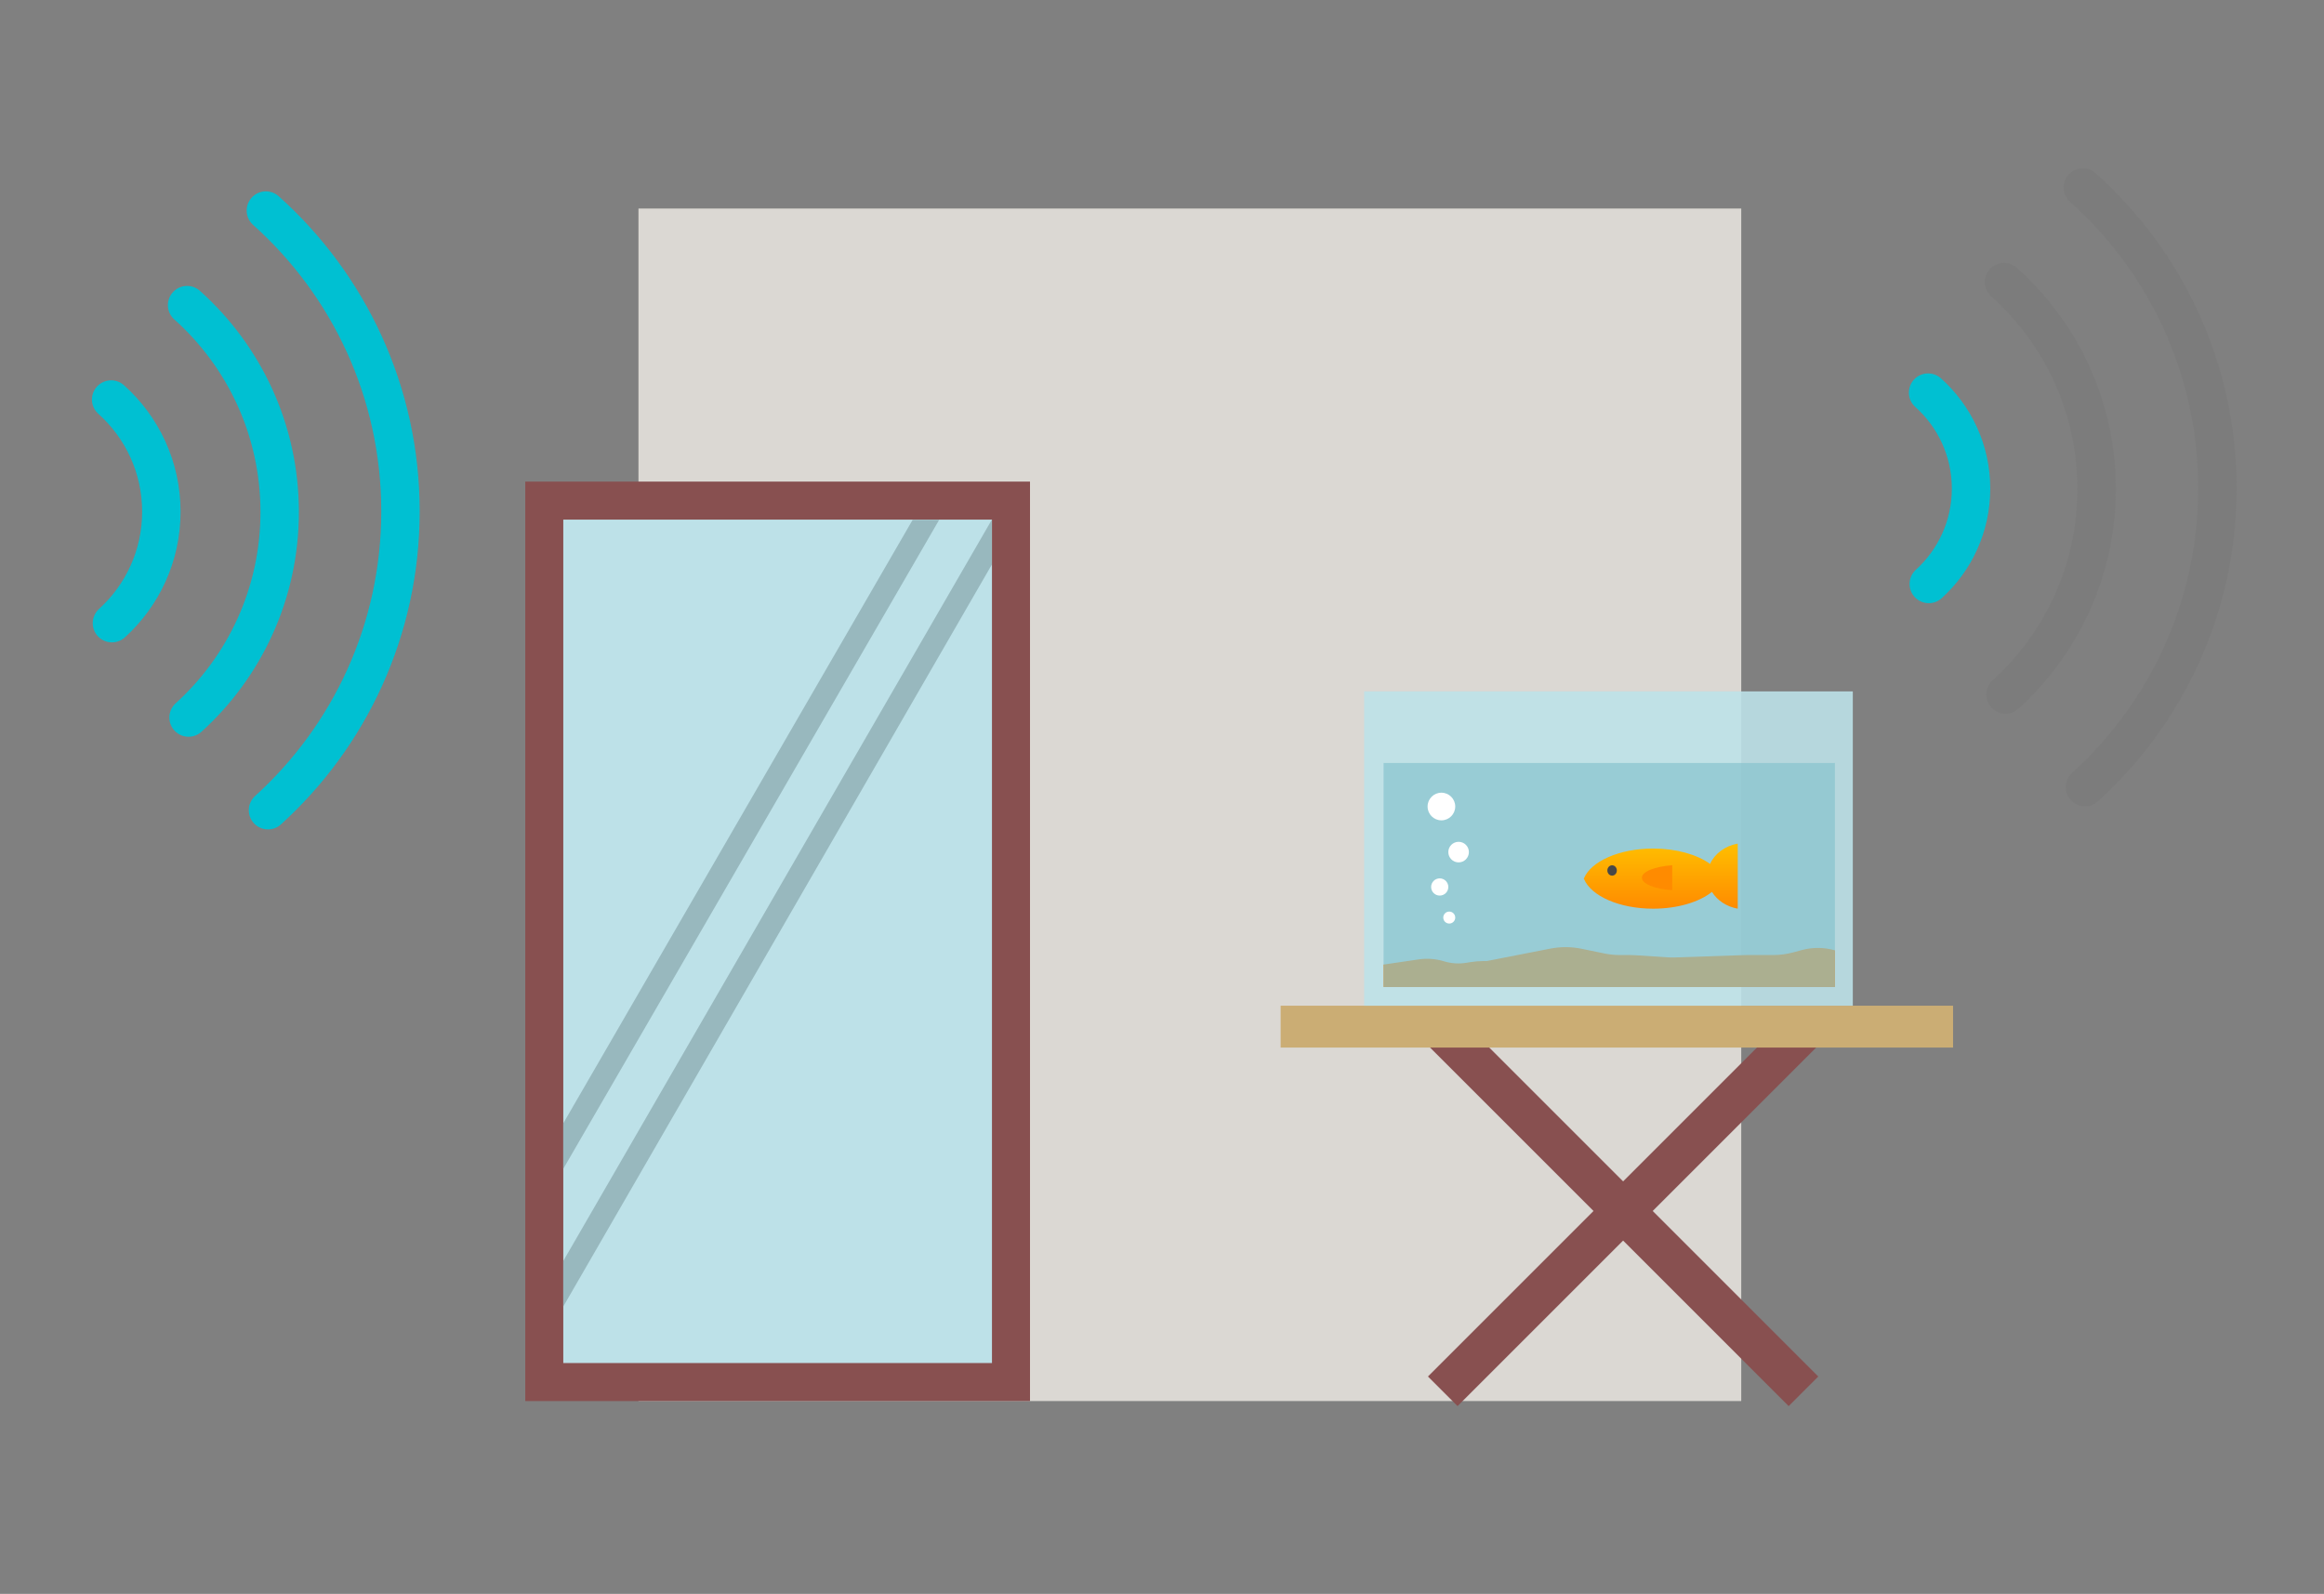 <?xml version="1.0" encoding="UTF-8"?>
<svg width="605px" height="415px" viewBox="0 0 605 415" version="1.1" xmlns="http://www.w3.org/2000/svg" xmlns:xlink="http://www.w3.org/1999/xlink">
    <rect x="0" y="0" width="605" height="415" fill="#808080" stroke="none"/>
    <!-- Generator: Sketch 53 (72520) - https://sketchapp.com -->
    <title>69_ts_tv_cabo_coaxial copy 31</title>
    <desc>Created with Sketch.</desc>
    <defs>
        <linearGradient x1="50%" y1="0%" x2="50%" y2="100%" id="linearGradient-1">
            <stop stop-color="#FFBF00" offset="0%"></stop>
            <stop stop-color="#FF8B00" offset="100%"></stop>
        </linearGradient>
    </defs>
    <g id="Page-1" stroke="none" stroke-width="1" fill="none" fill-rule="evenodd">
        <g id="Group-4-Copy" transform="translate(27.387, 48.693)">
            <g id="Group-3" transform="translate(108.5, 5)">
                <rect id="Rectangle" fill="#DBD8D3" x="30.325" y="0.6" width="287.08" height="310.5"></rect>
                <rect id="Rectangle-Copy" stroke="#885050" stroke-width="9.9" fill="#BDE1E8" transform="translate(66.55, 191.4) scale(-1, 1) translate(-66.55, -191.4) " x="5.8" y="76.65" width="121.5" height="229.5"></rect>
                <rect id="Rectangle-Copy-8" stroke="#885050" stroke-width="9.9" fill="#BDE1E8" transform="translate(286.653, 260.294) scale(-1, 1) rotate(-45) translate(-286.653, -260.294) " x="224.274" y="260.723" width="124.758" height="1"></rect>
                <rect id="Rectangle-Copy-9" stroke="#885050" stroke-width="9.9" fill="#BDE1E8" transform="translate(286.653, 260.294) scale(-1, 1) rotate(-315) translate(-286.653, -260.294) " x="224.274" y="260.723" width="124.758" height="1"></rect>
                <rect id="Rectangle-Copy-7" stroke="#CBAD74" stroke-width="9.9" fill="#BDE1E8" transform="translate(285.022, 212.685) scale(-1, 1) translate(-285.022, -212.685) " x="202.447" y="213.114" width="165.15" height="1"></rect>
                <rect id="Rectangle-Copy-5" fill="#BDE1E8" opacity="0.89" transform="translate(282.843, 167.245) scale(-1, 1) translate(-282.843, -167.245) " x="219.236" y="126.326" width="127.214" height="81.838"></rect>
                <path d="M224.3,197.452 L233.438,196.107 C235.569,195.793 237.742,195.941 239.811,196.541 L240.186,196.65 C242.006,197.178 243.921,197.297 245.792,196.997 L247.007,196.802 C248.09,196.628 249.185,196.541 250.282,196.541 C250.569,196.541 250.855,196.541 251.142,196.541 C256.661,195.461 262.18,194.381 267.699,193.301 L267.699,193.301 C270.394,192.773 273.166,192.787 275.856,193.342 L281.718,194.55 C283.093,194.834 284.493,194.977 285.898,194.977 L288.475,194.977 C288.926,194.977 289.377,194.992 289.826,195.021 L298.117,195.563 C298.799,195.608 299.483,195.619 300.167,195.596 L318.15,194.989 C318.383,194.981 318.616,194.977 318.849,194.977 L325.623,194.977 C327.465,194.977 329.3,194.731 331.078,194.245 L333.111,193.69 C335.955,192.913 338.957,192.932 341.791,193.745 L341.791,193.745 L341.791,203.302 L224.3,203.302 L224.3,197.452 Z" id="Path-2" fill="#FF7E00"></path>
                <rect id="Rectangle-Copy-6" fill="#88C3CE" opacity="0.7" transform="translate(283.046, 174.132) scale(-1, 1) translate(-283.046, -174.132) " x="224.3" y="144.962" width="117.491" height="58.34"></rect>
                <g id="Rectangle-Copy-3-+-Rectangle-Copy-4-Mask" transform="translate(5.3, 77.638)" fill="#98B8BE">
                    <polygon id="Rectangle-Copy-46" transform="translate(51.811, 87.027) scale(-1, 1) rotate(-30) translate(-51.811, -87.027) " points="48.72 -10.609 54.7 -7.157 54.902 174.399 48.976 184.664"></polygon>
                    <polygon id="Rectangle-Copy-47" transform="translate(61.192, 106.399) scale(-1, 1) rotate(-30) translate(-61.192, -106.399) " points="58.211 -0.068 64.056 -10.192 64.172 212.723 58.244 222.99"></polygon>
                </g>
                <circle id="Oval" fill="#FFFFFF" cx="239.35" cy="156.3" r="3.6"></circle>
                <circle id="Oval-Copy" fill="#FFFFFF" cx="243.828" cy="168.167" r="2.678"></circle>
                <circle id="Oval-Copy-4" fill="#FFFFFF" cx="238.911" cy="177.25" r="2.239"></circle>
                <circle id="Oval-Copy-5" fill="#FFFFFF" cx="241.391" cy="185.213" r="1.559"></circle>
                <g id="Group-2" transform="translate(276.405, 165.445)" fill="url(#linearGradient-1)">
                    <path d="M0.05,9.566 C1.869,5.124 9.246,1.8 18.07,1.8 C24.139,1.8 29.523,3.372 32.885,5.799 C34.097,3.122 36.793,1.1 40.086,0.506 L40.086,17.457 C37.183,16.934 34.744,15.3 33.377,13.086 C30.062,15.723 24.443,17.457 18.07,17.457 C9.246,17.457 1.869,14.133 0.05,9.691 L-4.26325641e-14,9.691 C0.008,9.67 0.016,9.649 0.025,9.628 C0.016,9.608 0.008,9.587 -4.71844785e-14,9.566 L0.05,9.566 Z" id="Combined-Shape"></path>
                </g>
                <path d="M292.242,178.796 C292.554,174.291 293.89,170.904 295.492,170.904 C297.094,170.904 298.431,174.291 298.742,178.796 L292.242,178.796 Z" id="Combined-Shape-Copy-2" fill="#FF8B00" transform="translate(295.492, 174.85) rotate(-90) translate(-295.492, -174.85) "></path>
                <ellipse id="Oval" fill="#484848" cx="283.786" cy="172.95" rx="1.236" ry="1.35"></ellipse>
            </g>
            <g id="Group-9" transform="translate(511.868, 78.632) rotate(-270) translate(-511.868, -78.632) translate(433.368, 40.632)" stroke-linecap="round" stroke-width="10">
                <path d="M156.127,34.486 C136.911,13.303 109.166,-4.88498131e-15 78.313,-4.88498131e-15 C47.192,-4.88498131e-15 19.233,13.535 5.32907052e-15,35.039" id="Oval" stroke="#636363" opacity="0.1"></path>
                <path d="M132.003,55.168 C118.787,40.599 99.704,31.449 78.484,31.449 C57.079,31.449 37.849,40.758 24.622,55.548" id="Oval-Copy-2" stroke="#636363" opacity="0.1"></path>
                <path d="M103.223,75.143 C97.091,68.384 88.237,64.138 78.392,64.138 C68.461,64.138 59.539,68.458 53.402,75.32" id="Oval-Copy-3" stroke="#00C0D2"></path>
            </g>
            <g id="icon_blarga_sconexao-copy-4" transform="translate(39.5, 84.5) rotate(-270) translate(-39.5, -84.5) translate(-40, 45.5)" stroke="#00C0D2" stroke-linecap="round" stroke-width="10">
                <g id="offline_icon-copy-4" transform="translate(0.792, 0.792)">
                    <g id="Group-9" transform="translate(0.34, 0.84)">
                        <path d="M156.127,34.486 C136.911,13.303 109.166,-4.88498131e-15 78.313,-4.88498131e-15 C47.192,-4.88498131e-15 19.233,13.535 5.32907052e-15,35.039" id="Oval"></path>
                        <path d="M132.003,55.168 C118.787,40.599 99.704,31.449 78.484,31.449 C57.079,31.449 37.849,40.758 24.622,55.548" id="Oval-Copy-2"></path>
                        <path d="M107.428,75.114 C100.261,67.213 89.912,62.251 78.405,62.251 C66.798,62.251 56.37,67.299 49.197,75.32" id="Oval-Copy-3"></path>
                    </g>
                </g>
            </g>
        </g>
    </g>
</svg>